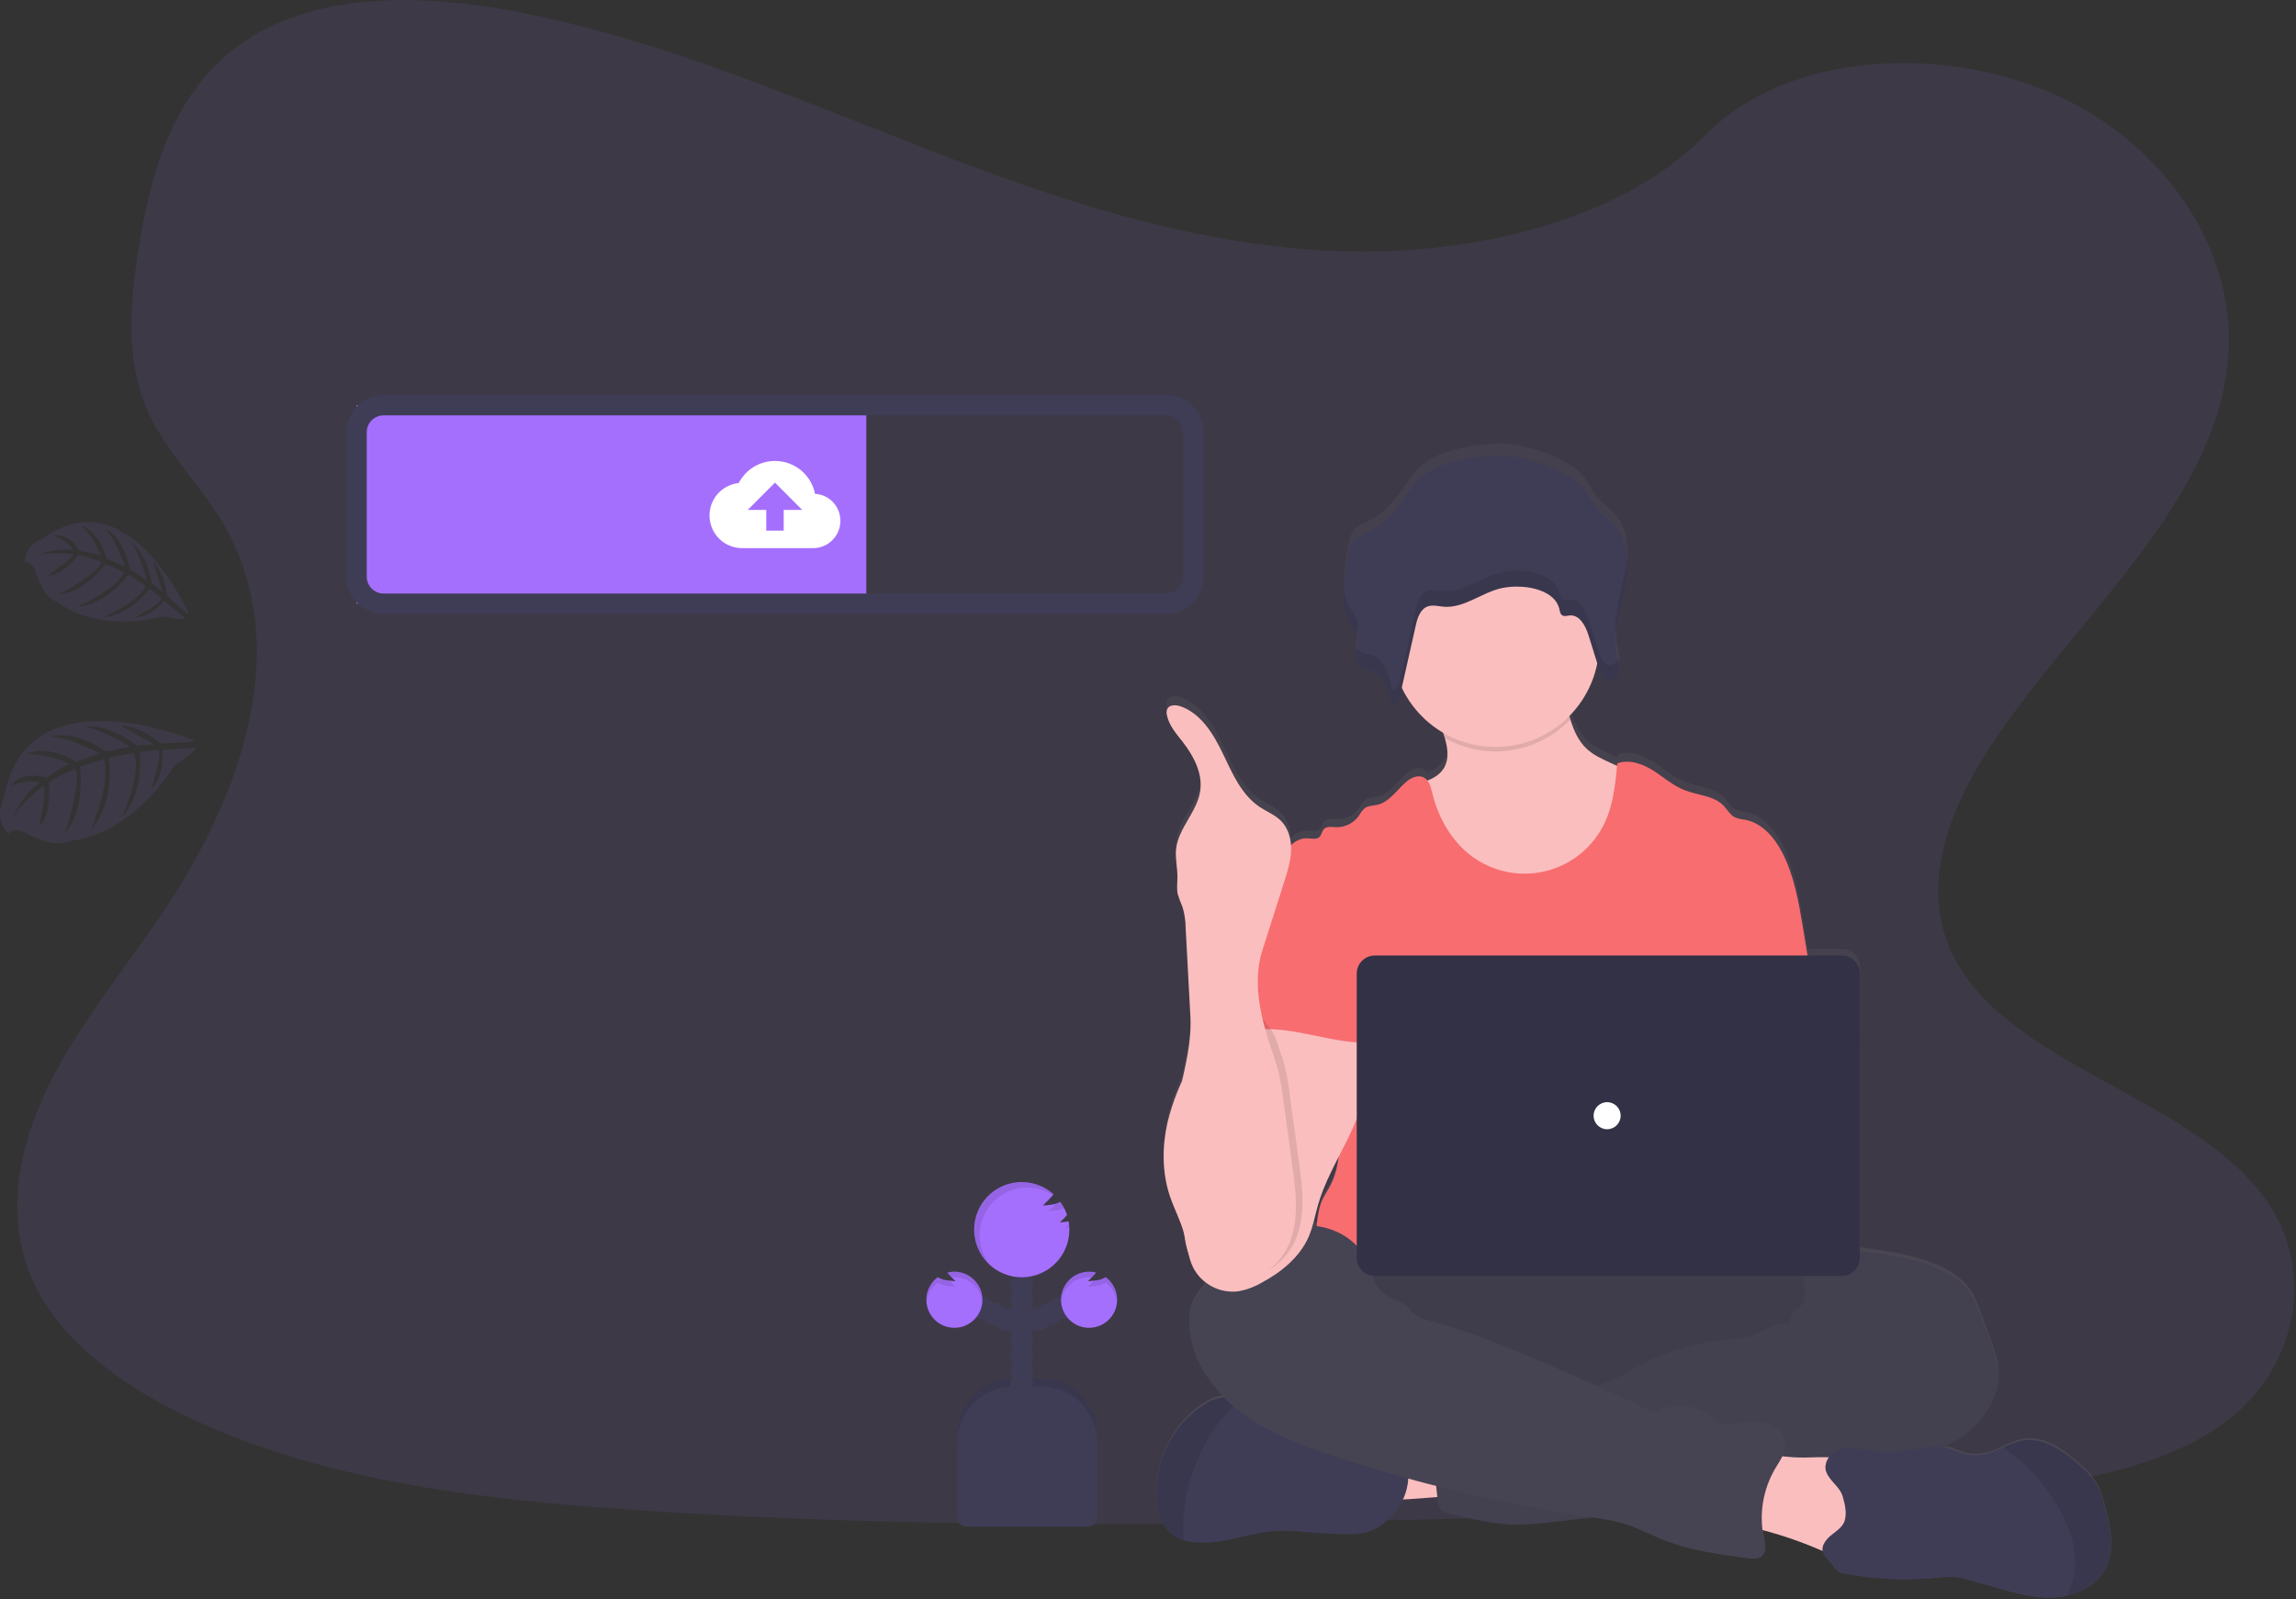 <svg xmlns="http://www.w3.org/2000/svg" width="1018" height="709" fill="none" viewBox="0 0 1018 709"><rect x="0" y="0" width="1018" height="709" fill="#333333" stroke="none"/><g clip-path="url(#clip0_218_127)"><path fill="#A56FFD" d="M594.24 111.4C529.52 109.15 467.88 88.26 409.01 65.4C350.14 42.54 291.85 17.21 228.68 5.15C188.05 -2.64 141.59 -3.74 108.85 18.04C77.35 39.04 67.17 75.19 61.69 108.76C57.58 134.03 55.15 160.61 66.44 184.26C74.27 200.68 88.18 214.48 97.8 230.21C131.26 284.93 107.61 352.41 71.34 405.84C54.34 430.9 34.6 454.84 21.47 481.5C8.34 508.16 2.27 538.75 13.75 565.97C25.14 592.97 52.27 613.21 81.65 627.46C141.34 656.4 211.65 664.69 280.27 669.38C432.09 679.77 584.73 675.27 736.95 670.77C793.29 669.1 849.87 667.41 905.29 658.7C936.07 653.86 967.85 646.18 990.19 627.7C1018.55 604.17 1025.58 564.32 1006.58 534.82C974.7 485.33 886.58 473.03 864.27 419.92C852 390.69 864.6 358.12 882.42 331.01C920.66 272.84 984.75 221.82 988.13 155.33C990.45 109.67 959.64 63.94 912 42.33C862.06 19.68 792.82 22.53 756 60.02C718.04 98.53 651.38 113.38 594.24 111.4V111.4Z" opacity=".1"/><path fill="#A56FFD" d="M86.35 328.36C86.35 328.36 11.61 296.92 1.78 353.61C1.78 353.61 -3.33 362.45 3.78 369.75C3.78 369.75 5.31 365.83 12.53 369.88C15.109 371.306 17.848 372.421 20.69 373.2C24.528 374.259 28.606 374.041 32.31 372.58C32.31 372.58 56.9 371.25 77.58 339.08C77.58 339.08 86.45 333.6 86.89 331.54L72.07 332.54C72.07 332.54 73.21 343.39 67.07 349.9C67.07 349.9 72.51 333.06 69.9 332.59C69.37 332.49 62.07 333.45 62.07 333.45C62.07 333.45 63.96 352.32 54.07 362.08C54.07 362.08 63.25 342.89 59.26 333.79L48.32 335.9C48.32 335.9 51.32 355.75 40.5 367.29C40.5 367.29 49.4 346.89 45.96 336.53L35.49 340.05C35.49 340.05 38.01 359.46 28.96 369.05C28.96 369.05 36.86 344.44 33.14 341.05C33.14 341.05 23.72 344.87 21.71 347.05C21.71 347.05 23.2 361.05 17.45 366.1C17.45 366.1 20.98 349.1 19.23 348.4C19.23 348.4 8.29 356.64 4.95 363.75C4.95 363.75 9.11 352.89 17.86 346.75C17.86 346.75 10.51 345.51 4.86 348.58C4.86 348.58 8.64 341.37 20.51 344.79C20.51 344.79 29.3 338.7 31.06 338.79C31.06 338.79 19.83 333.79 11.72 334.41C11.72 334.41 20.42 329.41 33.8 337.76L44.25 333.99C44.25 333.99 29.75 326.56 22.49 326.59C22.49 326.59 32.15 322.85 46.96 333.25L57.66 331.07C57.66 331.07 45.66 323.72 37.57 322.01C37.57 322.01 47.27 320.47 60.75 330.56L68.06 329.95C68.06 329.95 59.21 324.73 56.53 323.46C53.85 322.19 53.97 321.37 53.97 321.37C60.345 322.479 66.287 325.339 71.13 329.63C71.13 329.63 86.29 329.29 86.35 328.36V328.36ZM83.61 272C83.61 272 57.1 210.73 18.98 238.83C18.98 238.83 10.92 241.17 10.98 249.53C10.98 249.53 14.12 248.07 16.11 254.6C16.84 256.916 17.847 259.136 19.11 261.21C20.779 264.029 23.326 266.224 26.36 267.46C26.36 267.46 41.73 280.68 72.36 273.35C72.36 273.35 80.76 275.14 82.19 274.18L72.83 266.31C72.83 266.31 67.32 273.41 59.94 273.75C59.94 273.75 72.77 266.85 71.49 265.08C71.23 264.72 66.34 261.14 66.34 261.14C66.34 261.14 56.72 273.42 45.34 273.61C45.34 273.61 61.73 267.43 64.54 259.76L56.84 254.76C56.84 254.76 47.3 268.25 34.31 268.95C34.31 268.95 51.22 261.9 55.08 253.78L46.85 249.91C46.85 249.91 37.29 262.91 26.48 263.4C26.48 263.4 45.2 253.28 44.91 249.15C44.91 249.15 37.14 246.05 34.67 246.23C34.67 246.23 27.6 255.38 21.29 255.12C21.29 255.12 33.08 247.03 32.44 245.62C32.44 245.62 21.24 244.28 15.21 246.62C15.21 246.62 23.87 242.54 32.56 243.88C32.56 243.88 28.9 238.95 23.81 237.58C23.81 237.58 30.17 235.45 35.27 244.23C35.27 244.23 43.95 245.63 44.97 246.67C44.97 246.67 41.16 237.28 35.97 233.05C35.97 233.05 43.97 235.05 47.17 247.62L55.53 251.33C55.53 251.33 51.15 238.65 46.81 234.54C46.81 234.54 54.68 237.82 57.56 252.44L65.16 257.23C65.16 257.23 62.22 246.03 58.39 240.4C58.39 240.4 65.03 245.02 67.28 258.69L71.98 262.49C71.98 262.49 69.69 254.35 68.82 252.07C67.95 249.79 68.49 249.37 68.49 249.37C71.649 253.658 73.55 258.741 73.98 264.05C73.98 264.05 83.02 272.51 83.61 272V272Z" opacity=".1"/><path fill="url(#paint0_linear_218_127)" d="M933.27 667.15C932.27 663.53 931.27 659.86 929.27 656.71C927.415 654.037 925.208 651.625 922.71 649.54C915.46 642.95 906.55 636.26 896.94 637.93C893.96 638.581 891.08 639.631 888.38 641.05C886.98 641.7 885.57 642.35 884.13 642.9C880.073 644.595 875.589 644.986 871.3 644.02C869.1 643.43 867.05 642.37 864.88 641.71C863.846 641.401 862.789 641.174 861.72 641.03C863.815 640.081 865.852 639.01 867.82 637.82C878.61 631.15 887.22 619.15 886.01 606.45C885.61 602.15 884.13 598.04 882.67 593.99C881.39 590.45 880.107 586.907 878.82 583.36C877.16 578.75 875.45 574.06 872.41 570.23C869.03 565.97 864.23 563.08 859.27 560.92C848.61 556.29 836.96 554.66 825.46 553.08L824.66 552.97V428.73C824.667 427.675 824.465 426.629 824.065 425.653C823.666 424.677 823.078 423.789 822.335 423.041C821.591 422.293 820.707 421.699 819.733 421.294C818.759 420.888 817.715 420.68 816.66 420.68H801.53L799.53 408.45C797.62 396.84 795.65 385 790.3 374.54C786.8 367.69 781.22 361.17 773.71 359.82C772.232 359.682 770.779 359.346 769.39 358.82C767.19 357.74 765.99 355.34 764.29 353.56C759.93 348.99 752.84 348.92 746.99 346.56C741.83 344.51 737.61 340.64 732.91 337.67C728.21 334.7 722.36 332.58 717.15 334.52C717.15 334.9 717.08 335.27 717.04 335.65L713.7 334.15C710.1 332.49 706.42 330.77 703.53 328.03C699.81 324.52 697.83 319.89 696.29 314.95C696.13 314.43 695.98 313.95 695.83 313.4C702.22 306.87 706.547 298.603 708.27 289.63C708.54 290.5 708.82 291.38 709.09 292.26C709.336 293.154 709.671 294.022 710.09 294.85C710.229 295.123 710.386 295.387 710.56 295.64C710.89 296.131 711.303 296.561 711.78 296.91C712.254 297.255 712.808 297.472 713.39 297.54C713.669 297.579 713.951 297.579 714.23 297.54C714.985 297.38 715.688 297.034 716.275 296.533C716.862 296.031 717.314 295.391 717.59 294.67C717.749 294.277 717.867 293.868 717.94 293.45C717.979 293.198 718.002 292.944 718.01 292.69V290.89C718.01 290.69 717.95 290.49 717.91 290.3C717.87 290.11 717.91 290.19 717.91 290.14C717.86 289.88 717.8 289.63 717.75 289.37C717.745 289.313 717.745 289.256 717.75 289.2L717.6 288.57L717.51 288.19V288.09C717.41 287.7 717.32 287.3 717.23 286.9C716.503 283.426 716.318 279.861 716.68 276.33C717.282 271.151 718.238 266.019 719.54 260.97L719.75 260.06L719.99 259C720.15 258.28 720.3 257.56 720.45 256.84C720.58 256.23 720.7 255.61 720.81 254.99C720.92 254.37 721 253.9 721.08 253.35V253.15C721.691 249.423 721.856 245.636 721.57 241.87C721.1 236.64 719.48 231.69 715.92 227.74C713.41 224.95 710.11 222.89 707.78 219.96C705.59 217.21 704.36 213.83 702.1 211.14C695.85 203.68 679.82 197.93 669.98 196.93C658.71 195.79 640.5 198.67 631.42 205.33C628.06 207.79 625.76 211.33 623.42 214.7C619.12 220.96 614.23 227.2 607.34 230.7C604.73 232.02 601.75 233.02 600.02 235.32C598.975 236.879 598.291 238.652 598.02 240.51C596.691 247.027 596.001 253.659 595.96 260.31C595.811 263.219 596.183 266.132 597.06 268.91C597.2 269.29 597.37 269.68 597.55 270.05C597.71 270.38 597.89 270.71 598.08 271.05L598.2 271.26C599.407 272.992 600.48 274.814 601.41 276.71C601.63 277.244 601.791 277.801 601.89 278.37C602.061 279.838 601.967 281.325 601.61 282.76C601.61 282.98 601.53 283.19 601.48 283.4L601.39 283.86C601.39 284 601.39 284.15 601.31 284.29C601.23 284.723 601.16 285.153 601.1 285.58C601.1 285.88 601.04 286.19 601.03 286.5C600.959 287.738 601.196 288.975 601.72 290.1C601.852 290.368 602.009 290.623 602.19 290.86C602.548 291.339 603.01 291.732 603.54 292.01C604.731 292.458 605.975 292.753 607.24 292.89C610.98 293.73 613.32 296.59 614.84 300.1C615.177 300.888 615.474 301.692 615.73 302.51C616.354 304.562 616.822 306.658 617.13 308.78C618.83 308.69 619.82 307.19 620.42 305.55C620.608 305.009 620.765 304.458 620.89 303.9C621.12 302.85 621.35 301.8 621.59 300.75C625.537 309.125 631.896 316.131 639.85 320.87C640.13 321.69 640.4 322.52 640.65 323.36C641.96 327.89 642.59 332.64 640.32 336.6C638.7 339.41 635.97 341.15 632.93 342.35C632.493 341.762 631.929 341.28 631.28 340.94C628.64 339.62 625.48 341.23 623.28 343.2C619.28 346.82 616.02 352.01 610.75 353.2C608.85 353.64 606.75 353.55 605.16 354.71C604.113 355.695 603.238 356.847 602.57 358.12C601.427 359.76 599.89 361.086 598.101 361.977C596.312 362.868 594.327 363.296 592.33 363.22C590.5 363.13 588.33 362.71 587.08 364.05C586.15 365.05 586.08 366.64 585.08 367.59C583.73 368.91 581.54 368.26 579.66 368.18C578.302 368.183 576.958 368.464 575.712 369.004C574.465 369.543 573.342 370.332 572.41 371.32C572.292 367.285 570.747 363.423 568.05 360.42C565.35 357.64 561.6 356.21 558.4 354.03C550.4 348.59 546.4 339.03 542.23 330.27C538.06 321.51 532.56 312.27 523.46 309.08C521.37 308.34 518.46 308.28 517.52 310.31C517.2 311.157 517.148 312.082 517.37 312.96C518.25 317.62 521.57 321.36 524.44 325.11C529.27 331.43 533.32 339.16 532.15 347.06C530.78 356.41 522.45 363.67 521.45 373.06C521.01 377.2 522.06 381.36 522.05 385.52C522.05 388.12 521.64 390.75 522.2 393.28C522.795 395.202 523.499 397.088 524.31 398.93C525.211 401.952 525.676 405.087 525.69 408.24C526.397 421.493 527.1 434.75 527.8 448.01C528.33 457.9 526.17 467.66 523.99 477.39C521.287 483.158 519.189 489.19 517.73 495.39C515.27 506.22 515.2 517.76 518.73 528.3C520.62 534.03 523.52 539.4 525.07 545.23C525.07 545.36 525.13 545.48 525.16 545.6C525.31 546.84 525.48 548.08 525.71 549.31C525.994 550.731 526.365 552.134 526.82 553.51C527.274 555.88 528.012 558.187 529.02 560.38C530.422 563.165 532.482 565.568 535.02 567.38C533.58 570.2 531.25 572.47 529.7 575.23C527 580.01 526.89 585.88 527.87 591.3C529.76 601.76 535.41 611.11 542.87 618.71C542.537 618.691 542.203 618.691 541.87 618.71C539.43 618.98 537.087 619.819 535.03 621.16C519.24 630.39 510.21 650.16 513.51 668.26C514.16 671.8 515.29 675.38 517.65 678.07C519.615 680.212 522.14 681.76 524.94 682.54C526.689 683.066 528.489 683.401 530.31 683.54C542.62 684.54 554.54 678.83 566.88 678.35C570.971 678.285 575.062 678.476 579.13 678.92C585.07 679.413 591.023 679.727 596.99 679.86C606.68 680.09 612.14 677.51 618.33 670.26C619.851 668.461 621.12 666.462 622.1 664.32C627.36 664.02 633.17 663.56 637.38 663.21L637.44 663.8C637.67 665.8 638.02 668.1 639.62 669.37C640.524 669.982 641.546 670.398 642.62 670.59C652.73 673.08 662.96 675.59 673.36 675.59C678.244 675.488 683.118 675.111 687.96 674.46L706.26 672.35C711.585 673.035 716.842 674.18 721.97 675.77C727.25 677.57 732.19 680.24 737.35 682.34C749.35 687.21 762.27 688.95 775.06 690.65C777.24 690.94 779.74 691.14 781.36 689.65C783.44 687.65 782.74 684.3 782.16 681.5C781.92 680.36 781.74 679.2 781.59 678.04C790.223 680.309 798.668 683.241 806.85 686.81L808.29 687.44C808.7 689.62 810.72 691.37 812.65 693.72C813.284 694.709 814.025 695.624 814.86 696.45C815.812 697.077 816.898 697.471 818.03 697.6C831.545 700.116 845.344 700.739 859.03 699.45C861.83 699.069 864.661 698.972 867.48 699.16C869.55 699.44 871.591 699.902 873.58 700.54L885.16 703.85C893.69 706.3 902.44 708.77 911.29 708.22C913.087 708.102 914.873 707.845 916.63 707.45C923.63 705.83 930.16 701.91 933.52 695.61C938.03 687.04 935.84 676.51 933.27 667.15V667.15ZM593.61 510.74C593.253 515.076 592.122 519.313 590.27 523.25C589.03 525.76 587.43 528.07 586.27 530.59C585.17 532.87 584.35 537.18 583.86 541.91C583.26 541.81 582.65 541.72 582.05 541.65C582.94 538.53 583.61 535.33 584.5 532.2C586.61 524.76 590.08 517.73 593.61 510.74V510.74Z"/><path fill="#FBBEBE" d="M609.02 664.54C606.91 659.74 604.91 654.22 607.02 649.42C608.397 646.593 610.763 644.37 613.67 643.17C616.546 641.997 619.578 641.249 622.67 640.95C632.374 639.677 642.194 639.543 651.93 640.55C652.64 646.17 651.14 651.87 649.85 657.3C648.68 662.3 648.01 663.04 642.85 663.3C639.51 663.48 609.81 666.31 609.02 664.54V664.54Z"/><path fill="#464353" d="M698.07 632.16C777.047 632.16 841.07 614.251 841.07 592.16C841.07 570.069 777.047 552.16 698.07 552.16C619.093 552.16 555.07 570.069 555.07 592.16C555.07 614.251 619.093 632.16 698.07 632.16Z"/><path fill="#000" d="M698.07 632.16C777.047 632.16 841.07 614.251 841.07 592.16C841.07 570.069 777.047 552.16 698.07 552.16C619.093 552.16 555.07 570.069 555.07 592.16C555.07 614.251 619.093 632.16 698.07 632.16Z" opacity=".1"/><path fill="#FBBEBE" d="M723.71 381C718.808 390.472 710.667 397.867 700.77 401.84C694.943 403.964 688.81 405.132 682.61 405.3C675.82 405.61 668.89 405.17 662.51 402.85C653.95 399.75 646.84 393.41 641.51 386.02C636.18 378.63 632.51 370.19 629.32 361.68C627.64 357.25 626.04 352.53 626.83 347.85C631.98 346.68 637.62 344.96 640.28 340.39C642.55 336.47 641.92 331.77 640.61 327.29C640.24 326.02 639.81 324.76 639.38 323.55C638.38 320.65 634.93 315.14 637.33 312.66C638.86 311.09 645.27 310.29 647.48 309.27C654.29 306.13 660.57 301.59 668.05 300.1C674.52 298.81 681.2 300.02 687.66 301.36C688.517 301.485 689.34 301.781 690.08 302.23C690.924 302.941 691.548 303.878 691.88 304.93C693.72 309.41 694.8 314.36 696.28 319.03C697.82 323.92 699.8 328.51 703.51 331.98C706.4 334.69 710.08 336.39 713.68 338.04L722.54 342.1C724.116 342.69 725.545 343.615 726.73 344.81C727.889 346.403 728.581 348.286 728.73 350.25C730.317 360.773 728.562 371.528 723.71 381V381Z"/><path fill="#000" d="M696.24 319.03C689.187 326.366 679.901 331.157 669.834 332.652C659.768 334.146 649.49 332.261 640.61 327.29C640.24 326.02 639.81 324.76 639.38 323.55C638.38 320.65 634.93 315.14 637.33 312.66C638.86 311.09 645.27 310.29 647.48 309.27C654.29 306.13 660.57 301.59 668.05 300.1C674.52 298.81 681.2 300.02 687.66 301.36C688.517 301.485 689.34 301.781 690.08 302.23C690.924 302.941 691.548 303.878 691.88 304.93C693.68 309.41 694.76 314.36 696.24 319.03Z" opacity=".1"/><path fill="#FBBEBE" d="M663.07 331.16C688.475 331.16 709.07 310.565 709.07 285.16C709.07 259.755 688.475 239.16 663.07 239.16C637.665 239.16 617.07 259.755 617.07 285.16C617.07 310.565 637.665 331.16 663.07 331.16Z"/><path fill="#F86D70" d="M803.22 434.45L799.44 411.55C797.53 400.06 795.56 388.35 790.22 378C786.71 371.22 781.14 364.76 773.63 363.42C772.151 363.288 770.697 362.952 769.31 362.42C767.11 361.36 765.91 358.98 764.22 357.22C759.86 352.7 752.76 352.63 746.92 350.33C741.76 348.33 737.54 344.48 732.84 341.54C728.14 338.6 722.29 336.54 717.09 338.42C716.25 347.37 715.36 356.52 711.56 364.67C709.087 369.976 705.459 374.661 700.942 378.385C696.424 382.108 691.132 384.775 685.452 386.189C679.771 387.604 673.847 387.731 668.111 386.562C662.375 385.392 656.973 382.956 652.3 379.43C643.39 372.72 637.68 362.37 635.02 351.54C634.37 348.9 633.63 345.87 631.2 344.66C628.57 343.34 625.41 344.94 623.2 346.88C619.15 350.47 615.93 355.61 610.67 356.82C608.77 357.26 606.67 357.17 605.09 358.32C604.04 359.289 603.161 360.428 602.49 361.69C601.339 363.316 599.801 364.631 598.015 365.514C596.229 366.397 594.251 366.822 592.26 366.75C590.43 366.66 588.26 366.24 587.01 367.57C586.08 368.57 586.01 370.13 585.01 371.06C583.66 372.37 581.47 371.73 579.59 371.66C576.03 371.51 572.72 373.79 570.68 376.66C568.64 379.53 567.68 383.08 566.68 386.52C577.61 410.86 587.61 435.23 598.54 459.57C599.052 460.487 599.324 461.519 599.33 462.57C599.111 463.66 598.646 464.686 597.97 465.57C592.61 474.18 592.78 485.01 593.37 495.13C593.96 505.25 594.68 515.94 590.16 525.01C588.93 527.5 587.33 529.78 586.16 532.27C583.42 537.91 582.43 555.95 584.03 562.01H810.03C805.72 550.16 807.36 526.38 808.26 513.8C808.89 505 807.26 496.21 806.56 487.41C805.09 469.44 806.19 452.39 803.22 434.45V434.45Z"/><path fill="#464353" d="M814.79 555.01C818.12 553.74 821.79 554.2 825.36 554.68C836.85 556.25 848.51 557.86 859.16 562.45C864.16 564.59 868.92 567.45 872.3 571.66C875.3 575.45 877.05 580.09 878.71 584.66L882.55 595.15C884.01 599.15 885.49 603.23 885.9 607.48C887.1 620.07 878.49 631.94 867.66 638.48C856.83 645.02 844.08 647.35 831.66 649.79C819.24 652.23 806.77 654.93 794.4 657.79C788.63 659.287 782.777 660.439 776.87 661.24C763.63 662.74 749.79 660.53 737.21 664.91C732.21 666.66 727.3 669.26 722.11 670.47C718.668 671.225 715.185 671.786 711.68 672.15L687.87 674.87C683.028 675.518 678.154 675.892 673.27 675.99C662.87 675.99 652.64 673.53 642.54 671.07C641.466 670.882 640.444 670.469 639.54 669.86C637.94 668.6 637.59 666.37 637.36 664.35C636.34 655.41 635.447 646.46 634.68 637.5C634.44 634.59 634.26 631.44 635.85 628.99C637.85 625.99 641.75 625.05 645.31 624.47C660.406 622.001 675.698 620.939 690.99 621.3C696.8 615.49 706.38 615.46 713.99 612.3C716.79 611.014 719.499 609.541 722.1 607.89C735.707 599.951 750.912 595.144 766.61 593.82C769.685 593.726 772.741 593.29 775.72 592.52C781.61 590.69 786.98 585.71 793.03 586.93C793.78 584.86 794.3 582.09 796.03 580.67C796.89 579.94 797.95 579.45 798.74 578.67C800.41 576.98 800.56 574.32 800.31 571.96C800.06 569.6 799.5 567.18 800.11 564.88C800.364 564.009 800.737 563.178 801.22 562.41C804.23 557.15 808.76 554.51 814.79 555.01V555.01Z"/><path fill="#000" d="M814.79 555.01C818.12 553.74 821.79 554.2 825.36 554.68C836.85 556.25 848.51 557.86 859.16 562.45C864.16 564.59 868.92 567.45 872.3 571.66C875.3 575.45 877.05 580.09 878.71 584.66L882.55 595.15C884.01 599.15 885.49 603.23 885.9 607.48C887.1 620.07 878.49 631.94 867.66 638.48C856.83 645.02 844.08 647.35 831.66 649.79C819.24 652.23 806.77 654.93 794.4 657.79C788.63 659.287 782.777 660.439 776.87 661.24C763.63 662.74 749.79 660.53 737.21 664.91C732.21 666.66 727.3 669.26 722.11 670.47C718.668 671.225 715.185 671.786 711.68 672.15L687.87 674.87C683.028 675.518 678.154 675.892 673.27 675.99C662.87 675.99 652.64 673.53 642.54 671.07C641.466 670.882 640.444 670.469 639.54 669.86C637.94 668.6 637.59 666.37 637.36 664.35C636.34 655.41 635.447 646.46 634.68 637.5C634.44 634.59 634.26 631.44 635.85 628.99C637.85 625.99 641.75 625.05 645.31 624.47C660.406 622.001 675.698 620.939 690.99 621.3C696.8 615.49 706.38 615.46 713.99 612.3C716.79 611.014 719.499 609.541 722.1 607.89C735.707 599.951 750.912 595.144 766.61 593.82C769.685 593.726 772.741 593.29 775.72 592.52C781.61 590.69 786.98 585.71 793.03 586.93C793.78 584.86 794.3 582.09 796.03 580.67C796.89 579.94 797.95 579.45 798.74 578.67C800.41 576.98 800.56 574.32 800.31 571.96C800.06 569.6 799.5 567.18 800.11 564.88C800.364 564.009 800.737 563.178 801.22 562.41C804.23 557.15 808.76 554.51 814.79 555.01V555.01Z" opacity=".05"/><path fill="#3F3D56" d="M618.22 670.72C612.03 677.89 606.58 680.45 596.89 680.22C590.93 680.08 584.977 679.77 579.03 679.29C574.965 678.851 570.878 678.66 566.79 678.72C554.45 679.2 542.54 684.85 530.23 683.86C528.41 683.717 526.61 683.382 524.86 682.86C522.083 682.087 519.574 680.561 517.61 678.45C515.25 675.78 514.12 672.24 513.47 668.74C510.18 650.8 519.2 631.26 534.99 622.13C537.05 620.8 539.392 619.968 541.83 619.7C544.221 619.69 546.584 620.209 548.75 621.22L548.9 621.28C555.315 623.92 561.141 627.808 566.04 632.72C566.783 633.571 567.67 634.285 568.66 634.83C569.648 635.203 570.694 635.4 571.75 635.41L584.89 636.24C587.116 636.307 589.329 636.612 591.49 637.15C593.872 637.982 596.192 638.984 598.43 640.15C605.5 643.31 613.34 644.15 620.98 645.37C621.716 645.411 622.419 645.692 622.98 646.17C623.285 646.549 623.497 646.994 623.6 647.47C624.667 651.49 624.734 655.711 623.796 659.763C622.859 663.815 620.944 667.577 618.22 670.72V670.72Z"/><path fill="#000" d="M548.86 621.28C543.762 626.148 539.339 631.677 535.71 637.72C529.886 647.693 526.227 658.78 524.97 670.26C524.493 674.448 524.457 678.674 524.86 682.87C522.082 682.094 519.572 680.564 517.61 678.45C515.25 675.78 514.12 672.24 513.47 668.74C510.18 650.8 519.2 631.26 534.99 622.13C537.05 620.8 539.392 619.968 541.83 619.7C544.221 619.69 546.584 620.209 548.75 621.22L548.86 621.28Z" opacity=".1"/><path fill="#FBBEBE" d="M803.35 646.15C810.7 645.95 818.95 645.58 824.35 650.53C829.5 655.21 830.18 662.93 830.52 669.88L830.91 677.95C831.03 680.41 831.13 682.95 830.14 685.23C828.38 689.23 823.55 691.16 819.14 690.93C814.73 690.7 810.68 688.77 806.65 687.03C795.709 682.317 784.317 678.728 772.65 676.32C773.03 670.74 773.663 665.187 774.55 659.66C775.16 655.83 775.26 649.42 777.82 646.24C780.53 642.88 784.06 644.7 787.74 645.32C792.904 646.108 798.132 646.386 803.35 646.15V646.15Z"/><path fill="#464353" d="M609.13 565.07C609.13 566.07 607.56 565.07 607.42 564C606.32 555.91 599.9 549.24 592.42 546C584.94 542.76 576.42 542.59 568.32 543.36C556.07 544.52 542.37 549.21 537.84 560.66C536.78 563.34 536.3 566.24 535 568.81C533.56 571.63 531.21 573.88 529.65 576.62C526.96 581.36 526.85 587.17 527.82 592.53C530.43 606.83 540.21 619.06 552.06 627.53C563.91 636 577.76 641.06 591.57 645.62C628.087 657.664 665.552 666.612 703.57 672.37C709.73 673.3 715.95 674.16 721.85 676.14C727.13 677.91 732.07 680.56 737.23 682.64C749.23 687.46 762.14 689.18 774.93 690.87C777.11 691.15 779.61 691.35 781.22 689.87C783.3 687.94 782.61 684.58 782.02 681.81C779.848 671.287 781.662 660.332 787.11 651.07C789.25 647.47 792.03 643.78 791.63 639.61C791.15 634.75 786.31 631.31 781.49 630.53C776.67 629.75 771.77 630.9 766.93 631.53C765.26 631.75 763.44 631.89 761.93 631.04C761.211 630.554 760.558 629.976 759.99 629.32C756.656 626.104 752.388 624.026 747.8 623.384C743.212 622.743 738.538 623.571 734.45 625.75C732.66 626.75 729.95 624.52 728.09 623.68L707.08 614.15C682.92 603.22 658.64 592.24 633.08 585.32C631.041 584.919 629.102 584.113 627.38 582.95C626.11 581.95 625.2 580.59 624.03 579.48C621.48 577.07 617.93 576.11 614.87 574.4C611.81 572.69 608.41 568.5 609.13 565.07V565.07Z"/><path fill="#3F3D56" d="M933.32 695.76C929.96 701.99 923.44 705.87 916.44 707.47C914.683 707.866 912.898 708.121 911.1 708.23C902.25 708.78 893.51 706.33 884.98 703.91L873.4 700.63C871.409 700.003 869.368 699.548 867.3 699.27C864.484 699.082 861.656 699.179 858.86 699.56C845.174 700.833 831.377 700.214 817.86 697.72C816.729 697.598 815.643 697.211 814.69 696.59C813.855 695.772 813.114 694.863 812.48 693.88C809.33 690.09 805.94 687.88 809.67 682.88C811.82 679.98 815.81 678.53 817.48 675.2C819.15 671.87 818.08 667.14 817.09 663.7C815.74 658.95 811.3 656.9 809.71 652.54C808.52 649.25 810.52 645.43 813.53 643.64C816.54 641.85 820.26 641.71 823.73 642.17C827.2 642.63 830.6 643.61 834.09 643.88C844.35 644.7 854.84 639.41 864.69 642.39C866.86 643.05 868.91 644.1 871.11 644.68C875.399 645.639 879.88 645.252 883.94 643.57C885.38 643.03 886.79 642.38 888.19 641.74C890.89 640.334 893.765 639.295 896.74 638.65C906.35 637 915.26 643.65 922.51 650.14C924.999 652.206 927.201 654.593 929.06 657.24C931.06 660.36 932.12 663.99 933.06 667.57C935.71 676.84 937.9 687.26 933.32 695.76V695.76Z"/><path fill="#000" d="M933.32 695.76C929.96 701.99 923.44 705.87 916.44 707.47C919.163 702.18 920.39 696.246 919.99 690.31C919.39 680.8 915.21 671.84 909.88 663.94C906.601 659.077 902.871 654.534 898.74 650.37C895.56 647.17 891.65 644.63 888.23 641.7C890.93 640.294 893.805 639.255 896.78 638.61C906.39 636.96 915.3 643.61 922.55 650.1C925.039 652.166 927.241 654.553 929.1 657.2C931.1 660.32 932.16 663.95 933.1 667.53C935.71 676.84 937.9 687.26 933.32 695.76V695.76Z" opacity=".1"/><path fill="#3F3D56" d="M631.29 210.5C627.93 212.93 625.63 216.42 623.29 219.77C618.98 225.96 614.1 232.14 607.21 235.59C604.6 236.9 601.62 237.89 599.89 240.17C598.863 241.712 598.197 243.465 597.94 245.3C596.62 251.751 595.93 258.315 595.88 264.9C595.88 268.18 596.02 271.56 597.47 274.54C598.84 277.34 601.31 279.71 601.82 282.76C602.21 285.14 601.33 287.51 601.02 289.9C600.71 292.29 601.25 295.12 603.46 296.26C604.651 296.708 605.894 297 607.16 297.13C613.81 298.61 616.04 306.41 617.05 312.86C619.31 312.73 620.33 310.14 620.8 308.03L627.73 277.22C628.48 273.88 629.73 270.01 633.06 268.84C635.29 268.07 637.73 268.79 640.06 268.99C649.21 269.74 656.95 262.67 665.9 260.72C668.765 260.145 671.694 259.954 674.61 260.15C681.67 260.5 689.88 263.4 691.38 269.99C691.63 271.06 691.78 272.34 692.78 272.87C693.78 273.4 694.78 272.95 695.88 272.87C700.36 272.42 703 277.46 704.29 281.58L708.99 296.58C709.69 298.85 710.87 301.52 713.33 301.81C715.6 302.09 717.53 299.94 717.87 297.81C718.21 295.68 717.47 293.47 716.98 291.33C714.77 281.48 718.15 271.4 720.21 261.53C722.27 251.66 722.64 240.32 715.73 232.72C713.22 229.97 709.92 227.92 707.58 225.02C705.4 222.3 704.17 218.96 701.91 216.29C695.66 208.92 679.63 203.23 669.8 202.29C658.61 201.06 640.37 203.91 631.29 210.5V210.5Z"/><path fill="#000" d="M713.37 294.8C710.91 294.5 709.73 291.8 709.03 289.57C707.463 284.563 705.897 279.563 704.33 274.57C703.04 270.44 700.4 265.4 695.92 265.86C694.92 265.97 693.74 266.38 692.82 265.86C691.9 265.34 691.67 264.05 691.42 262.98C689.92 256.38 681.71 253.49 674.65 253.14C671.734 252.948 668.806 253.14 665.94 253.71C656.94 255.71 649.25 262.71 640.1 261.98C637.74 261.79 635.3 261.07 633.1 261.84C629.73 263 628.52 266.84 627.77 270.22L620.84 301.02C620.37 303.14 619.35 305.73 617.09 305.85C616.09 299.41 613.85 291.61 607.2 290.13C605.936 289.991 604.694 289.699 603.5 289.26C602.63 288.785 601.949 288.026 601.57 287.11C601.39 288.04 601.18 288.97 601.06 289.9C600.76 292.28 601.29 295.12 603.5 296.26C604.691 296.708 605.934 297 607.2 297.13C613.85 298.61 616.08 306.41 617.09 312.86C619.35 312.73 620.37 310.14 620.84 308.03L627.77 277.22C628.52 273.88 629.77 270.01 633.1 268.84C635.33 268.07 637.77 268.79 640.1 268.99C649.25 269.74 656.99 262.67 665.94 260.72C668.792 260.149 671.707 259.957 674.61 260.15C681.67 260.5 689.88 263.4 691.38 269.99C691.63 271.06 691.78 272.34 692.78 272.87C693.78 273.4 694.78 272.95 695.88 272.87C700.36 272.42 703 277.46 704.29 281.58C705.85 286.587 707.417 291.587 708.99 296.58C709.69 298.85 710.87 301.52 713.33 301.81C715.6 302.09 717.53 299.94 717.87 297.81C718.024 296.018 717.82 294.213 717.27 292.5C716.915 293.221 716.356 293.823 715.663 294.232C714.97 294.641 714.173 294.838 713.37 294.8V294.8ZM601.83 275.76C601.32 272.71 598.83 270.34 597.48 267.54C596.612 265.651 596.11 263.615 596 261.54C596 262.66 595.9 263.78 595.89 264.91C595.89 268.19 596.03 271.57 597.48 274.55C598.59 276.82 600.42 278.82 601.34 281.13C601.825 279.384 601.991 277.565 601.83 275.76V275.76ZM720.25 254.48C718.43 263.2 715.59 272.08 716.47 280.82C717.04 274.37 718.92 267.88 720.25 261.48C721.358 256.623 721.749 251.63 721.41 246.66C721.192 249.289 720.805 251.901 720.25 254.48V254.48Z" opacity=".1"/><path fill="#FBBEBE" d="M605.77 478.65C604.56 498.51 589.99 514.92 584.44 534.02C583.06 538.8 582.23 543.76 580.25 548.31C576.25 557.46 568.02 564.1 559.25 568.78C556.05 570.629 552.55 571.902 548.91 572.54C544.908 573.008 540.859 572.245 537.302 570.353C533.745 568.461 530.849 565.53 529 561.95C526.71 557.3 526.39 551.95 525 546.95C523.45 541.18 520.55 535.86 518.66 530.19C515.18 519.76 515.25 508.34 517.66 497.62C519.943 488.298 523.557 479.352 528.39 471.06C529.09 469.83 529.8 468.61 530.53 467.4C532.593 463.902 534.909 460.56 537.46 457.4C543.46 450.17 551.17 444.61 558.8 439.13C559.383 438.65 560.066 438.308 560.8 438.13H560.92C561.78 438.1 562.633 438.3 563.39 438.71C573.971 443.285 584.128 448.786 593.74 455.15C597.18 457.44 602.61 460 604.41 463.9C606.21 467.8 606.03 474.41 605.77 478.65V478.65Z"/><path fill="#F86D70" d="M566.07 387.26C565.096 388.28 564.34 389.488 563.85 390.81C555.767 409.027 550.992 428.539 549.75 448.43C549.772 449.4 549.548 450.36 549.1 451.22C548.658 451.793 548.166 452.325 547.63 452.81C547.143 453.387 546.78 454.058 546.563 454.781C546.345 455.504 546.279 456.264 546.367 457.014C546.455 457.763 546.696 458.487 547.075 459.14C547.454 459.793 547.963 460.362 548.57 460.81C550.22 457.7 554.17 456.69 557.68 456.42C574.49 455.09 590.91 462.91 607.77 462.32C606.58 458.21 604.87 454.26 603.9 450.1C599.61 431.63 610.31 411.52 603.75 393.73C602.44 390.17 600.25 386.67 596.8 385.11C595.372 384.533 593.877 384.137 592.35 383.93C588.09 383.16 579.61 379.87 575.49 381.19C573.97 381.68 573.37 383.11 572.11 383.97C570.24 385.2 567.7 385.63 566.07 387.26V387.26Z"/><path fill="#000" d="M572.96 552.61C570.389 556.971 566.738 560.597 562.36 563.138C557.981 565.679 553.022 567.051 547.96 567.12C545.22 567.192 542.495 566.691 539.96 565.65C533.57 562.83 529.96 555.85 528.62 548.99C527.28 542.13 527.7 535.05 526.75 528.12C525.99 522.6 524.37 517.24 523.53 511.73C521.47 498.1 525.53 484.64 528.42 471.07C529.12 469.84 529.83 468.62 530.56 467.41C532.623 463.912 534.939 460.57 537.49 457.41C543.49 450.18 551.2 444.62 558.83 439.14H550.83C551.024 438.998 551.251 438.91 551.489 438.884C551.728 438.858 551.969 438.895 552.188 438.991C552.408 439.087 552.599 439.239 552.741 439.432C552.883 439.625 552.973 439.852 553 440.09C553.79 447.09 563.66 454.09 565.81 460.89C567.14 465.07 568.74 469.17 569.81 473.43C570.653 477.058 571.294 480.731 571.73 484.43C573.15 494.783 574.563 505.117 575.97 515.43C577.74 528.02 579.26 541.63 572.96 552.61V552.61Z" opacity=".1"/><path fill="#FBBEBE" d="M559.72 421.31L569.37 391.04C570.81 386.51 572.27 381.91 572.44 377.15C572.61 372.39 571.36 367.4 568.03 364C565.33 361.25 561.59 359.83 558.39 357.68C550.39 352.29 546.39 342.85 542.22 334.16C538.05 325.47 532.56 316.38 523.46 313.16C521.36 312.42 518.46 312.36 517.52 314.37C517.195 315.206 517.142 316.123 517.37 316.99C518.25 321.61 521.56 325.3 524.44 328.99C529.27 335.24 533.31 342.89 532.15 350.71C530.77 359.97 522.45 367.15 521.45 376.46C521.01 380.56 522.06 384.67 522.05 388.8C522.05 391.36 521.63 393.97 522.2 396.47C522.792 398.403 523.496 400.3 524.31 402.15C525.201 405.14 525.665 408.24 525.69 411.36L527.8 450.72C528.94 472.01 517.39 492.72 520.57 513.72C521.41 519.23 523.03 524.59 523.79 530.11C524.79 537.04 524.32 544.11 525.66 550.98C527 557.85 530.66 564.82 537 567.64C539.535 568.681 542.26 569.182 545 569.11C550.062 569.041 555.021 567.669 559.4 565.128C563.778 562.587 567.429 558.961 570 554.6C576.3 543.6 574.78 530.01 573.06 517.47L568.82 486.47C568.384 482.771 567.743 479.098 566.9 475.47C565.84 471.21 564.24 467.11 562.9 462.93C558.61 449.26 555.4 434.89 559.72 421.31V421.31Z"/><path fill="#3F3D56" d="M816.6 423.66H609.54C605.138 423.66 601.57 427.228 601.57 431.63V557.69C601.57 562.092 605.138 565.66 609.54 565.66H816.6C821.002 565.66 824.57 562.092 824.57 557.69V431.63C824.57 427.228 821.002 423.66 816.6 423.66Z"/><path fill="#000" d="M816.6 423.66H609.54C605.138 423.66 601.57 427.228 601.57 431.63V557.69C601.57 562.092 605.138 565.66 609.54 565.66H816.6C821.002 565.66 824.57 562.092 824.57 557.69V431.63C824.57 427.228 821.002 423.66 816.6 423.66Z" opacity=".2"/><path fill="#fff" d="M712.57 500.66C715.884 500.66 718.57 497.974 718.57 494.66C718.57 491.346 715.884 488.66 712.57 488.66C709.256 488.66 706.57 491.346 706.57 494.66C706.57 497.974 709.256 500.66 712.57 500.66Z"/><path fill="#3F3D56" d="M449.44 611H461.55C468.18 611 474.539 613.634 479.228 618.322C483.916 623.011 486.55 629.37 486.55 636V673.11H424.44V636C424.44 629.37 427.074 623.011 431.762 618.322C436.451 613.634 442.81 611 449.44 611Z"/><path fill="#000" d="M449.44 611H461.55C468.18 611 474.539 613.634 479.228 618.322C483.916 623.011 486.55 629.37 486.55 636V673.11H424.44V636C424.44 629.37 427.074 623.011 431.762 618.322C436.451 613.634 442.81 611 449.44 611Z" opacity=".1"/><path fill="#3F3D56" d="M453.02 624.67C455.765 624.67 457.99 622.445 457.99 619.7C457.99 616.955 455.765 614.73 453.02 614.73C450.275 614.73 448.05 616.955 448.05 619.7C448.05 622.445 450.275 624.67 453.02 624.67Z"/><path fill="#3F3D56" d="M453.02 618.46C455.765 618.46 457.99 616.235 457.99 613.49C457.99 610.745 455.765 608.52 453.02 608.52C450.275 608.52 448.05 610.745 448.05 613.49C448.05 616.235 450.275 618.46 453.02 618.46Z"/><path fill="#3F3D56" d="M453.02 612.25C455.765 612.25 457.99 610.025 457.99 607.28C457.99 604.535 455.765 602.31 453.02 602.31C450.275 602.31 448.05 604.535 448.05 607.28C448.05 610.025 450.275 612.25 453.02 612.25Z"/><path fill="#3F3D56" d="M453.02 606.04C455.765 606.04 457.99 603.815 457.99 601.07C457.99 598.325 455.765 596.1 453.02 596.1C450.275 596.1 448.05 598.325 448.05 601.07C448.05 603.815 450.275 606.04 453.02 606.04Z"/><path fill="#3F3D56" d="M453.02 599.83C455.765 599.83 457.99 597.605 457.99 594.86C457.99 592.115 455.765 589.89 453.02 589.89C450.275 589.89 448.05 592.115 448.05 594.86C448.05 597.605 450.275 599.83 453.02 599.83Z"/><path fill="#3F3D56" d="M453.02 593.62C455.765 593.62 457.99 591.395 457.99 588.65C457.99 585.905 455.765 583.68 453.02 583.68C450.275 583.68 448.05 585.905 448.05 588.65C448.05 591.395 450.275 593.62 453.02 593.62Z"/><path fill="#3F3D56" d="M453.02 587.41C455.765 587.41 457.99 585.185 457.99 582.44C457.99 579.695 455.765 577.47 453.02 577.47C450.275 577.47 448.05 579.695 448.05 582.44C448.05 585.185 450.275 587.41 453.02 587.41Z"/><path fill="#3F3D56" d="M460.47 589.89C463.215 589.89 465.44 587.665 465.44 584.92C465.44 582.175 463.215 579.95 460.47 579.95C457.725 579.95 455.5 582.175 455.5 584.92C455.5 587.665 457.725 589.89 460.47 589.89Z"/><path fill="#3F3D56" d="M465.44 587.41C468.185 587.41 470.41 585.185 470.41 582.44C470.41 579.695 468.185 577.47 465.44 577.47C462.695 577.47 460.47 579.695 460.47 582.44C460.47 585.185 462.695 587.41 465.44 587.41Z"/><path fill="#3F3D56" d="M470.41 584.92C473.155 584.92 475.38 582.695 475.38 579.95C475.38 577.205 473.155 574.98 470.41 574.98C467.665 574.98 465.44 577.205 465.44 579.95C465.44 582.695 467.665 584.92 470.41 584.92Z"/><path fill="#3F3D56" d="M453.02 581.19C455.765 581.19 457.99 578.965 457.99 576.22C457.99 573.475 455.765 571.25 453.02 571.25C450.275 571.25 448.05 573.475 448.05 576.22C448.05 578.965 450.275 581.19 453.02 581.19Z"/><path fill="#3F3D56" d="M453.02 574.98C455.765 574.98 457.99 572.755 457.99 570.01C457.99 567.265 455.765 565.04 453.02 565.04C450.275 565.04 448.05 567.265 448.05 570.01C448.05 572.755 450.275 574.98 453.02 574.98Z"/><path fill="#3F3D56" d="M453.02 568.77C455.765 568.77 457.99 566.545 457.99 563.8C457.99 561.055 455.765 558.83 453.02 558.83C450.275 558.83 448.05 561.055 448.05 563.8C448.05 566.545 450.275 568.77 453.02 568.77Z"/><path fill="#3F3D56" d="M453.02 562.56C455.765 562.56 457.99 560.335 457.99 557.59C457.99 554.845 455.765 552.62 453.02 552.62C450.275 552.62 448.05 554.845 448.05 557.59C448.05 560.335 450.275 562.56 453.02 562.56Z"/><path fill="#A56FFD" d="M473.61 541.56C472.38 541.74 471.14 541.87 469.9 541.95C471.053 540.944 472.123 539.847 473.1 538.67C472.408 536.583 471.396 534.616 470.1 532.84C468.868 533.532 467.506 533.961 466.1 534.1C464.87 534.28 463.63 534.42 462.39 534.5C464.056 532.914 465.642 531.245 467.14 529.5C463.545 526.266 458.948 524.366 454.119 524.116C449.291 523.867 444.522 525.283 440.613 528.129C436.704 530.974 433.89 535.076 432.643 539.748C431.397 544.42 431.792 549.378 433.764 553.793C435.736 558.208 439.165 561.812 443.476 564.001C447.787 566.191 452.72 566.833 457.448 565.82C462.176 564.808 466.413 562.202 469.45 558.44C472.487 554.677 474.139 549.985 474.13 545.15C474.13 543.933 474.023 542.718 473.81 541.52L473.61 541.56ZM490.22 566.25C488.951 567.027 487.521 567.506 486.04 567.65C484.81 567.83 483.57 567.96 482.33 568.04C483.648 566.858 484.878 565.581 486.01 564.22C483.014 563.439 479.833 563.803 477.091 565.242C474.349 566.681 472.242 569.091 471.183 572C470.123 574.91 470.187 578.11 471.361 580.976C472.535 583.841 474.736 586.165 477.534 587.494C480.331 588.823 483.523 589.061 486.486 588.161C489.449 587.261 491.97 585.289 493.556 582.629C495.142 579.969 495.679 576.814 495.062 573.779C494.445 570.745 492.719 568.049 490.22 566.22V566.25Z"/><path fill="#3F3D56" d="M445.56 589.89C448.305 589.89 450.53 587.665 450.53 584.92C450.53 582.175 448.305 579.95 445.56 579.95C442.815 579.95 440.59 582.175 440.59 584.92C440.59 587.665 442.815 589.89 445.56 589.89Z"/><path fill="#3F3D56" d="M440.59 587.41C443.335 587.41 445.56 585.185 445.56 582.44C445.56 579.695 443.335 577.47 440.59 577.47C437.845 577.47 435.62 579.695 435.62 582.44C435.62 585.185 437.845 587.41 440.59 587.41Z"/><path fill="#3F3D56" d="M435.62 584.92C438.365 584.92 440.59 582.695 440.59 579.95C440.59 577.205 438.365 574.98 435.62 574.98C432.875 574.98 430.65 577.205 430.65 579.95C430.65 582.695 432.875 584.92 435.62 584.92Z"/><path fill="#A56FFD" d="M415.81 566.25C417.079 567.029 418.508 567.508 419.99 567.65C421.22 567.83 422.46 567.96 423.7 568.04C422.38 566.861 421.149 565.584 420.02 564.22C423.017 563.439 426.197 563.803 428.939 565.242C431.681 566.681 433.788 569.091 434.847 572.001C435.907 574.91 435.844 578.111 434.669 580.976C433.495 583.841 431.294 586.165 428.497 587.494C425.699 588.823 422.507 589.061 419.544 588.161C416.581 587.261 414.06 585.289 412.474 582.629C410.888 579.97 410.351 576.814 410.968 573.779C411.585 570.745 413.311 568.049 415.81 566.22V566.25Z"/><path fill="#3F3D56" d="M449.44 614.73H461.55C468.18 614.73 474.539 617.364 479.228 622.052C483.916 626.741 486.55 633.1 486.55 639.73V672.6C486.55 673.724 486.103 674.803 485.308 675.598C484.513 676.393 483.434 676.84 482.31 676.84H428.68C427.555 676.84 426.477 676.393 425.682 675.598C424.887 674.803 424.44 673.724 424.44 672.6V639.73C424.44 633.1 427.074 626.741 431.762 622.052C436.451 617.364 442.81 614.73 449.44 614.73Z"/><path fill="#000" d="M473.99 542.92C473.487 543.458 472.953 543.965 472.39 544.44C472.96 544.44 473.52 544.35 474.09 544.29C474.07 543.83 474.04 543.37 473.99 542.92V542.92ZM464.93 536.98C466.18 536.9 467.41 536.77 468.65 536.59C469.763 536.449 470.85 536.153 471.88 535.71C471.374 534.71 470.793 533.751 470.14 532.84C469.518 533.219 468.844 533.505 468.14 533.69C467.159 534.871 466.086 535.971 464.93 536.98ZM434.38 547.65C434.373 543.859 435.388 540.136 437.319 536.873C439.249 533.61 442.024 530.929 445.351 529.111C448.678 527.292 452.434 526.405 456.223 526.543C460.012 526.68 463.693 527.836 466.88 529.89L467.2 529.55C465.12 527.7 462.695 526.279 460.064 525.37C457.432 524.461 454.647 524.082 451.869 524.254C449.09 524.426 446.373 525.147 443.874 526.374C441.376 527.601 439.144 529.31 437.309 531.403C435.474 533.497 434.071 535.932 433.181 538.57C432.291 541.208 431.932 543.996 432.125 546.773C432.317 549.55 433.058 552.262 434.303 554.751C435.548 557.241 437.273 559.46 439.38 561.28C436.146 557.476 434.373 552.643 434.38 547.65V547.65ZM482.33 570.52C483.57 570.44 484.81 570.31 486.04 570.13C487.522 569.99 488.953 569.511 490.22 568.73C491.624 569.764 492.795 571.082 493.656 572.598C494.518 574.114 495.05 575.795 495.22 577.53C495.269 577.095 495.292 576.658 495.29 576.22C495.299 574.278 494.852 572.361 493.983 570.624C493.115 568.886 491.849 567.378 490.29 566.22C489.021 566.997 487.591 567.476 486.11 567.62L485.11 567.74C484.257 568.737 483.327 569.667 482.33 570.52V570.52ZM482.83 566.28C483.245 566.285 483.659 566.315 484.07 566.37C484.72 565.68 485.36 564.94 486.01 564.22C484.172 563.729 482.245 563.668 480.379 564.041C478.513 564.414 476.758 565.211 475.25 566.372C473.741 567.532 472.52 569.024 471.681 570.731C470.842 572.439 470.407 574.317 470.41 576.22C470.41 576.64 470.41 577.05 470.47 577.46C470.777 574.396 472.212 571.555 474.496 569.489C476.78 567.423 479.75 566.28 482.83 566.28V566.28ZM423.7 570.52C422.46 570.44 421.22 570.31 419.99 570.13C418.507 569.992 417.077 569.513 415.81 568.73C414.406 569.764 413.235 571.082 412.374 572.598C411.512 574.114 410.98 575.795 410.81 577.53C410.762 577.095 410.738 576.658 410.74 576.22C410.731 574.278 411.178 572.361 412.047 570.624C412.915 568.886 414.181 567.378 415.74 566.22C417.009 566.999 418.438 567.478 419.92 567.62L420.92 567.74C421.768 568.742 422.698 569.672 423.7 570.52ZM423.2 566.28C422.782 566.285 422.365 566.315 421.95 566.37C421.31 565.68 420.67 564.94 420.02 564.22C421.858 563.729 423.785 563.668 425.651 564.041C427.517 564.414 429.272 565.211 430.78 566.372C432.289 567.532 433.51 569.024 434.349 570.731C435.188 572.439 435.623 574.317 435.62 576.22C435.62 576.64 435.62 577.05 435.56 577.46C435.253 574.396 433.818 571.555 431.534 569.489C429.25 567.423 426.28 566.28 423.2 566.28V566.28Z" opacity=".1"/><path fill="#A56FFD" d="M158.11 179.65H384.11V267.65H158.11V179.65Z"/><path stroke="#3F3D56" stroke-miterlimit="10" stroke-width="9" d="M517.11 179.65H170.11C163.483 179.65 158.11 185.022 158.11 191.65V255.65C158.11 262.277 163.483 267.65 170.11 267.65H517.11C523.737 267.65 529.11 262.277 529.11 255.65V191.65C529.11 185.022 523.737 179.65 517.11 179.65Z"/><path fill="#fff" d="M361.37 218.94C360.639 215.259 358.782 211.897 356.056 209.318C353.33 206.739 349.87 205.071 346.154 204.544C342.439 204.018 338.651 204.66 335.316 206.381C331.982 208.102 329.264 210.817 327.54 214.15C323.847 214.54 320.446 216.333 318.037 219.159C315.629 221.985 314.399 225.629 314.6 229.336C314.802 233.044 316.42 236.532 319.12 239.081C321.821 241.629 325.397 243.043 329.11 243.03H360.53C363.74 243.022 366.816 241.74 369.081 239.465C371.346 237.191 372.615 234.11 372.61 230.9C372.623 227.847 371.464 224.905 369.373 222.68C367.283 220.455 364.418 219.117 361.37 218.94ZM347.48 226.07V235.25H339.74V226.07H331.53L343.61 213.98L355.69 226.07H347.48Z"/></g><defs><linearGradient id="paint0_linear_218_127" x1="724.43" x2="724.43" y1="708.3" y2="196.65" gradientUnits="userSpaceOnUse"><stop stop-color="gray" stop-opacity=".25"/><stop offset=".54" stop-color="gray" stop-opacity=".12"/><stop offset="1" stop-color="gray" stop-opacity=".1"/></linearGradient><clipPath id="clip0_218_127"><rect width="1017.23" height="708.31" fill="#fff"/></clipPath></defs></svg>